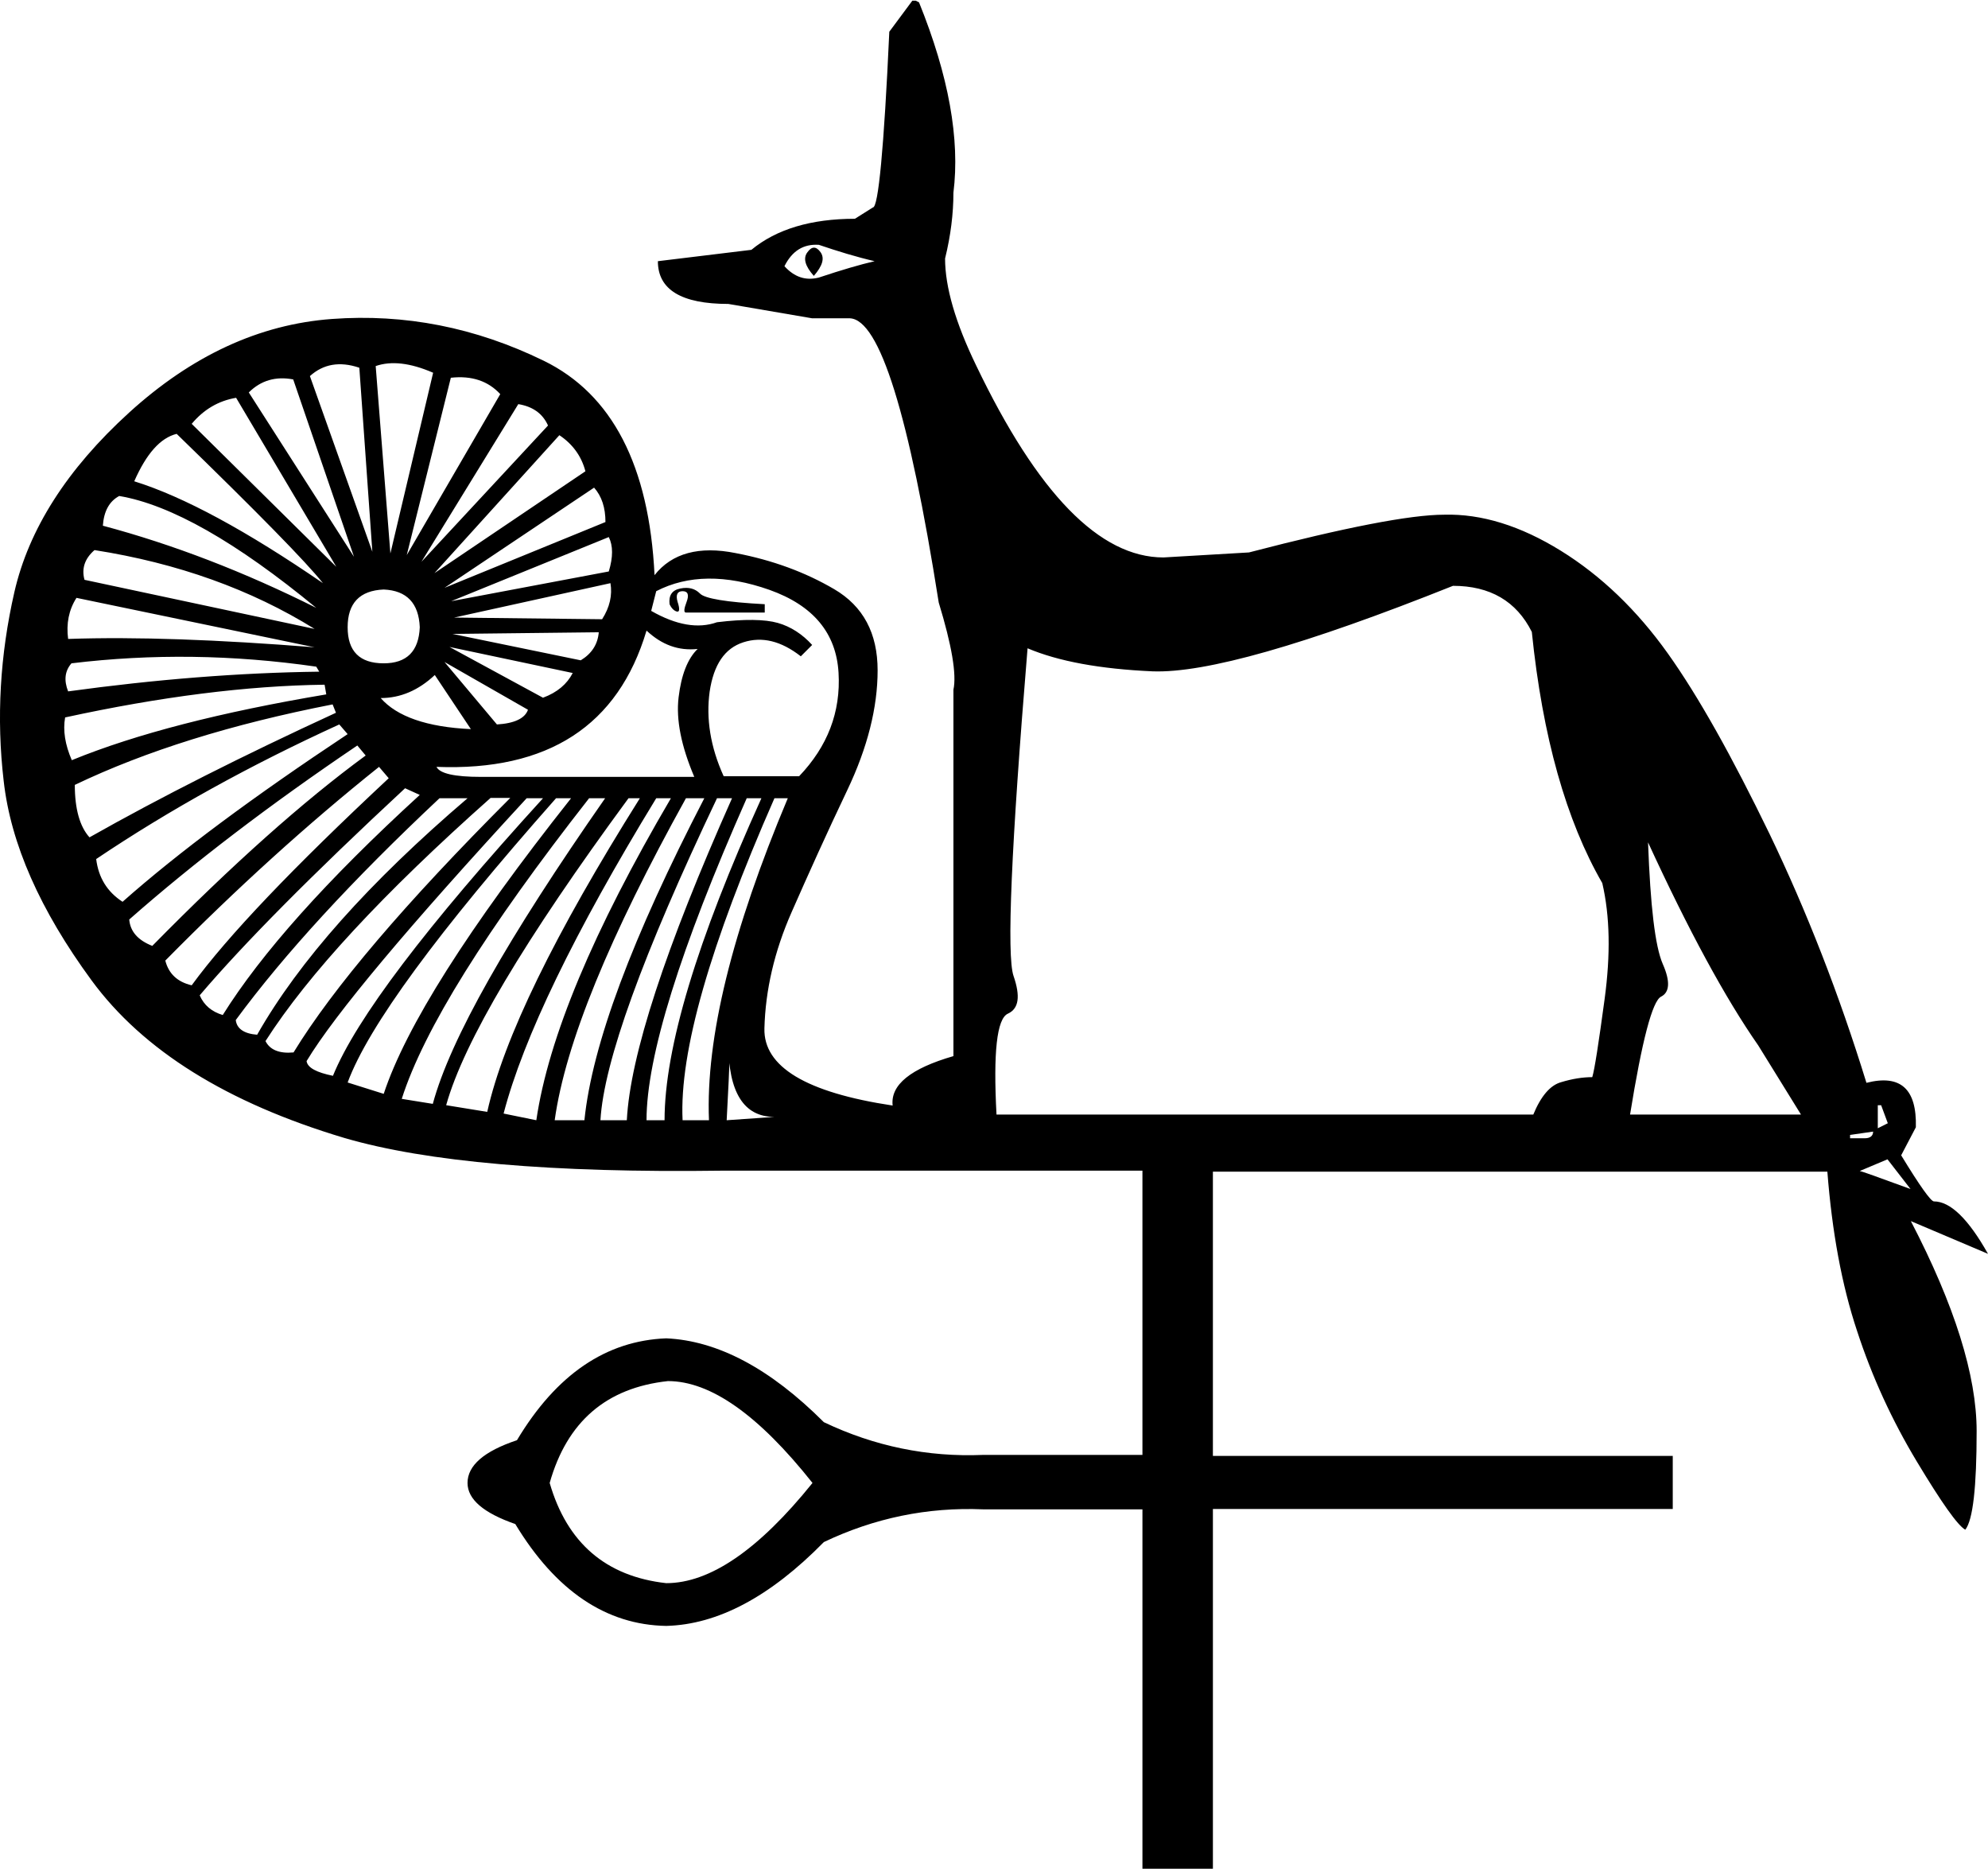 <svg xmlns="http://www.w3.org/2000/svg" viewBox="0 0 595.3 559.5"><path d="M231.9 334.4c-9.2 0-13.8-7.4-13.8-22.1.7-3 .5 4.8-.5 23.1l14.3-1zm-115-168.7l12.8-54.1c-6.9-3-12.6-3.6-17.2-2l4.4 56.1zm-5.4-.5l-3.9-55.1c-5.9-2-10.8-1.1-14.8 2.5l18.7 52.6zm10.3 1l28-48.2c-3.6-3.9-8.5-5.6-14.8-4.9l-13.2 53.1zm-15.8.5l-18.2-53.1c-5.2-1-9.7.3-13.3 3.9l31.5 49.2zm-48.6-39.8l43.3 42.8-30-50.6c-5.3.9-9.7 3.5-13.3 7.8zm110.1 3.4l-37.4 41.3 45.2-30.5c-1.2-4.6-3.9-8.2-7.8-10.8zm-41.3 37.9l37.9-40.8c-1.6-3.6-4.6-5.7-8.9-6.4l-29 47.2zm-86-24.1c14.8 4.6 33.6 14.8 56.5 30.5-4.9-6.2-19.5-21.1-43.8-44.7-4.9 1.2-9.1 6-12.7 14.2zm92.9 31.9l48.2-19.7c0-4.3-1.1-7.7-3.4-10.3l-44.8 30zm-97.4-27.5c-3 1.6-4.6 4.6-4.9 8.9 21 5.6 42.3 13.8 63.9 24.6-23.9-19.7-43.6-30.9-59-33.5zm99.4 31.5l47.2-8.9c1.3-4.3 1.3-7.7 0-10.3L135.1 180zm-40.9 8.3c-19-11.8-41-19.7-65.9-23.6-3 2.6-3.9 5.6-3 8.9l68.9 14.7zM196.5 177l-1.5 5.9c7.5 4.3 14.1 5.4 19.7 3.4 8.2-1 14.3-.9 18.2.2 3.9 1.1 7.4 3.4 10.3 6.6l-3.4 3.4c-5.9-4.6-11.6-6-17.2-4.2-5.6 1.8-8.9 6.7-10.1 14.8-1.1 8 .2 16.5 4.2 25.3h22.6c8.5-8.9 12.5-19.2 11.8-31-.7-11.8-7.5-20.1-20.7-24.8-13.1-4.6-24.4-4.5-33.9.4zm-60.5 7.9l44.3.5c2.3-3.6 3.1-7.2 2.5-10.8L136 184.9zm-21.1-8.4c-7.2.3-10.8 4.1-10.8 11.3 0 7.2 3.6 10.8 10.8 10.8 6.9 0 10.5-3.6 10.8-10.8-.3-7.2-3.9-11-10.8-11.3zm-92 2.5c-2.3 3.6-3.1 7.7-2.5 12.3 20.3-.7 44.9.2 73.8 2.5L22.9 179zm206.1 1.9v2.5h-23.6c-.7 0-.6-1.1.2-3.2s.4-3.2-1.2-3.2-2.1 1.1-1.5 3.2c.7 2.1.6 3.1-.2 2.9-.8-.2-1.6-.9-2.2-2.2-.3-2.6.7-4.2 3.2-4.7s4.4 0 5.9 1.5c1.4 1.5 7.9 2.6 19.4 3.2zm-35.4 7.9c-8.5 28.5-29.5 42.1-62.9 40.8 1 2 5.4 3 13.3 3h63.9c-3.9-9.2-5.5-17.1-4.7-23.8.8-6.7 2.7-11.6 5.7-14.5-5.7.6-10.7-1.2-15.3-5.5zm-58.1 1l38.4 7.9c3.3-2 5.1-4.8 5.4-8.4l-43.8.5zm-40.8 9.8c-24.9-3.6-49.3-3.9-73.3-1-2 2.3-2.3 5.1-1 8.4 26.2-3.6 51.3-5.6 75.2-5.9l-.9-1.5zm39.9-5.9l28 15.2c4.3-1.6 7.2-4.1 8.9-7.4l-36.9-7.8zm-1.5 4.5l15.7 18.7c5.2-.3 8.4-1.8 9.3-4.4l-25-14.3zm7.9 20.1l-10.8-16.2c-4.9 4.6-10.3 6.9-16.2 6.9 4.8 5.5 13.8 8.7 27 9.3zM97.2 205c-23.3.3-49.2 3.6-77.7 9.8-.7 3.9 0 8.2 2 12.8 19.3-7.9 44.7-14.4 76.2-19.7l-.5-2.9zm3.4 8.4l-1-2.5c-30.2 5.9-55.9 13.9-77.2 24.1 0 7.2 1.5 12.5 4.4 15.7 21.4-12.1 46-24.5 73.8-37.3zm-71.8 43.8c.7 5.6 3.3 9.8 7.9 12.8 16.7-14.8 39.2-31.5 67.4-50.2l-2.5-2.9c-26.5 12.1-50.8 25.5-72.8 40.3zm78.2-34c-26.2 17.7-49 35.1-68.3 52.1.3 3.6 2.6 6.2 6.9 7.9 23.9-24.3 45.2-43.3 63.9-57l-2.5-3zm-57.5 64.4c1 3.9 3.6 6.4 7.9 7.4 10.8-14.8 30.5-35.4 59-62l-2.9-3.4c-21.4 17.1-42.7 36.4-64 58zM231.9 239c-19.3 43.9-28.5 76-27.5 96.4h7.9c-1-24.6 6.9-56.7 23.6-96.4h-4zm-8.3 0c-20 45.2-30 77.4-30 96.4h5.4c0-21.6 9.7-53.8 29-96.4h-4.4zm-8.9 0c-22.3 46.9-33.9 79-34.9 96.4h7.9c1-19.3 11.5-51.5 31.5-96.4h-4.5zm-9.3 0c-22.9 41.3-36.1 73.4-39.3 96.4h8.9c2.3-22.6 14.3-54.7 35.9-96.4h-5.5zm-8.9 0c-24.6 40.3-39.8 71.8-45.7 94.4l9.8 2c3.6-24.6 17-56.7 40.3-96.4h-4.4zm-8.3 0c-31.1 42.3-49.3 72.9-54.6 91.9l12.3 2c4.9-22 20.2-53.3 45.7-93.9h-3.4zm-11.8 0c-30.8 39.3-49.5 69.3-56.1 90l9.3 1.5c5.2-19.3 22.5-49.8 51.6-91.5h-4.8zm-9.9 0c-35.4 40-56.2 68.3-62.4 85.1l10.8 3.4c6.6-20 25.2-49.5 56.1-88.5h-4.5zm-8.8 0c-35.4 38.4-57.4 64.6-65.9 78.7.3 2 3 3.4 7.9 4.4 6.9-17 27.9-44.7 62.9-83.1h-4.9zm-78.2 72.7c1.3 2.6 4.1 3.8 8.4 3.4 11.8-19.3 33.4-44.7 64.9-76.2h-5.9c-32.2 28.6-54.6 52.8-67.4 72.8zM140 239h-8.4c-26.2 24.6-46.5 46.7-61 66.4.3 2.6 2.5 4.1 6.4 4.4 12.5-22 33.5-45.6 63-70.8zm-14.3-1l-4.4-2c-27.9 25.9-48.3 46.5-61.5 62 1.3 3 3.6 4.9 6.9 5.9 11.5-18.4 31.1-40.4 59-65.9zm436.6 92.9v6.9l3-1.5-2-5.4h-1zm-8.3 8.9v1h4.4c1.6 0 2.5-.7 2.5-2l-6.9 1zm2.9 10.8c.3 0 5.4 1.8 15.2 5.4l-6.9-8.9-8.3 3.5zm-295-272.4c-5.6-1.3-11.1-3-16.7-4.9-4.6-.3-8 1.8-10.3 6.4 3 3.3 6.4 4.4 10.3 3.4 6.9-2.3 12.4-3.9 16.7-4.9zm231.6 174c.7 19 2.1 31.1 4.4 36.4 2.3 5.2 2.1 8.5-.5 9.8-2.6 1.3-5.7 13.1-9.3 35.4h-29c2.3-5.6 5.1-8.9 8.4-9.8 3.3-1 6.4-1.5 9.3-1.5.7-2.3 1.9-10.1 3.7-23.4 1.8-13.3 1.6-24.8-.7-34.7-10.8-18.7-17.9-43.8-21.1-75.2-4.6-9.2-12.5-13.8-23.6-13.8-44.3 17.7-74.2 26.2-90 25.6-15.7-.7-28.2-3-37.4-6.9-4.9 59.3-6.3 92-4.2 98.1 2.1 6.1 1.6 9.8-1.7 11.3s-4.4 11.6-3.4 30.2h240.9L526.5 313c-9.9-14.2-20.9-34.5-33-60.8zM243.7 82.6c2.6-3 3.3-5.3 2-7.1-1.3-1.8-2.6-1.8-3.9 0-1.4 1.8-.7 4.2 1.9 7.1zm257.2 353v16.2H363.2v107.7h-21.1V451.9h-47.7c-16.7-.7-32.6 2.6-47.7 9.8-16.1 16.4-31.8 24.7-47.2 25.1-18-.3-33.1-10.5-45.2-30.5-9.5-3.3-14.3-7.4-14.3-12.3 0-5.2 4.9-9.5 14.8-12.8 11.8-19.7 26.7-29.8 44.7-30.5 15.4.7 31.1 9 47.2 25.1 15.1 7.2 31 10.5 47.7 9.8h47.7v-85.1H216.2c-50.8.7-88.5-2.6-113.1-9.8-35.1-10.5-60.3-26.2-75.7-47.2-15.4-21-24.2-40.9-26.3-59.7-2.2-18.8-1.1-37.7 3.2-56.5 4.3-18.8 15.7-36.8 34.4-53.8s38.9-26.4 60.7-28c21.8-1.6 42.9 2.5 63.4 12.5s31.6 31.4 33.2 64.2c5.2-6.6 13.4-8.8 24.3-6.6 11 2.1 20.8 5.7 29.5 10.8 8.7 5.1 13 13.2 13 24.3s-3 23.1-9.1 35.9c-6.1 12.8-11.6 25-16.7 36.6-5.1 11.6-7.8 23.2-8.1 34.7-.3 11.5 12.5 19.2 38.4 23.1-.7-6.2 5.4-11.1 18.2-14.8V206.5c1-4.6-.5-13.3-4.4-26.1-8.9-56.4-17.7-84.7-26.6-85.1h-11.3L218.1 91C204 91 197 86.7 197 78.2l28-3.4c7.5-6.2 17.9-9.3 31-9.3l5.4-3.4c1.6 0 3.3-17.5 4.9-52.6l6.9-9.3h1l1 .5c8.9 22 12.3 41 10.3 57 0 6.2-.8 12.8-2.5 19.7 0 8.5 3.1 19.2 9.3 32 18.4 38.4 37 57.5 56.1 57.5l25.6-1.5c28.8-7.5 48.3-11.3 58.5-11.3 11.1-.3 22.8 3.3 34.9 10.8s22.8 17.8 32 30.7c9.2 12.9 19.3 31 30.5 54.1 11.1 23.1 20.8 47.9 29 74.5 10.2-2.6 15.1 1.8 14.8 13.3l-4.4 8.4c5.6 9.2 8.9 13.8 9.8 13.8 4.9 0 10.3 5.2 16.2 15.7l-23.1-9.8c13.1 25.2 19.7 46.2 19.7 62.9 0 16.7-1.1 26.6-3.4 29.5-2.3-1.3-7.1-8.1-14.5-20.4-7.4-12.3-13.4-25.3-17.9-39.1-4.6-13.8-7.5-29.7-8.9-47.7h-184v85.1h137.7zM164.6 444c5.2 18 16.9 28 34.9 30 13.1 0 27.7-10 43.8-30-16.1-20.3-30.5-30.5-43.3-30.5-18.4 2-30.2 12.1-35.4 30.5z"/></svg>